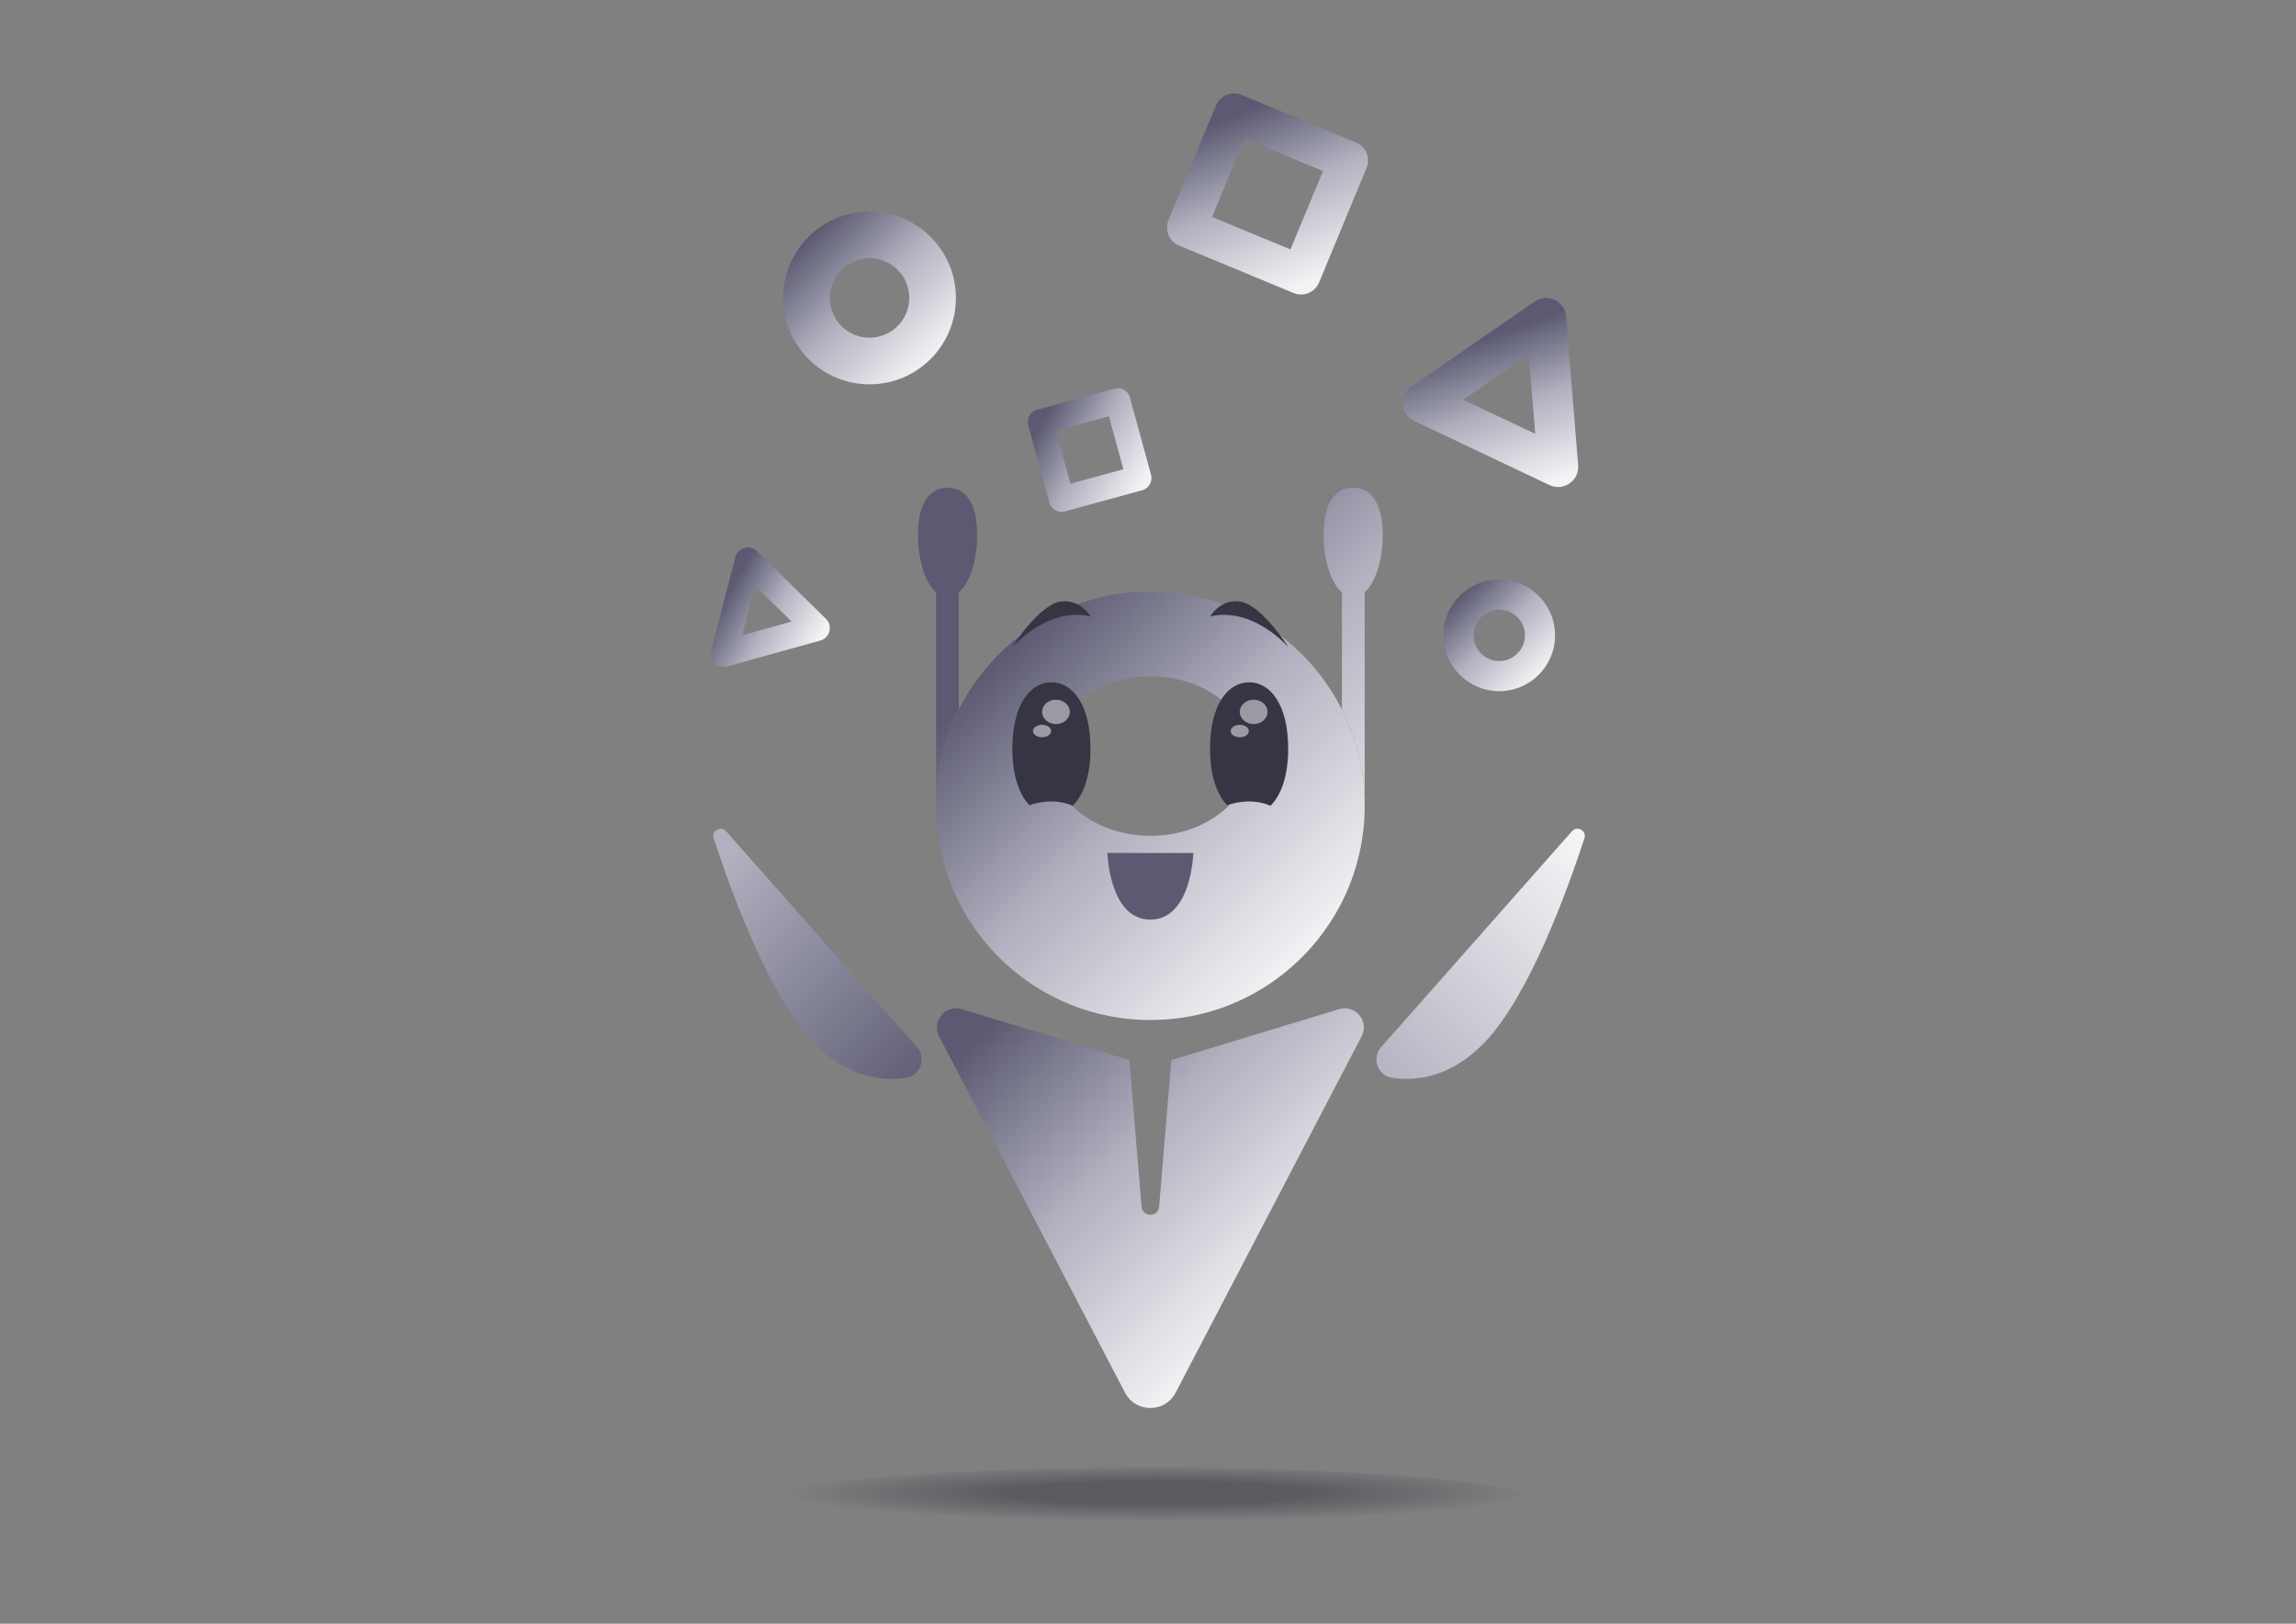 <svg xmlns="http://www.w3.org/2000/svg" xmlns:xlink="http://www.w3.org/1999/xlink" id="Calque_1" data-name="Calque 1" viewBox="0 0 841.89 595.28"><rect x="0" y="0" width="841.89" height="595.28" fill="#808080" stroke="none"/><defs><linearGradient id="Dégradé_sans_nom_11" x1="531.95" x2="565.99" y1="215.13" y2="249.17" data-name="Dégradé sans nom 11" gradientUnits="userSpaceOnUse"><stop offset=".1" stop-color="#5b5a72"/><stop offset=".5" stop-color="#b0b0bf"/><stop offset=".96" stop-color="#f4f4f6"/></linearGradient><linearGradient xlink:href="#Dégradé_sans_nom_11" id="Dégradé_sans_nom_11-2" x1="307.19" x2="338.1" y1="140.67" y2="171.58" data-name="Dégradé sans nom 11" gradientTransform="rotate(-15.54 567.765 346.03)"/><linearGradient xlink:href="#Dégradé_sans_nom_11" id="Dégradé_sans_nom_11-3" x1="437.51" x2="473.43" y1="105.08" y2="141" data-name="Dégradé sans nom 11" gradientTransform="rotate(-15.29 583.721 352.294)"/><linearGradient xlink:href="#Dégradé_sans_nom_11" id="Dégradé_sans_nom_11-4" x1="291.32" x2="343.98" y1="81.72" y2="134.38" data-name="Dégradé sans nom 11"/><linearGradient xlink:href="#Dégradé_sans_nom_11" id="Dégradé_sans_nom_11-5" x1="446.23" x2="494.04" y1="166.86" y2="214.67" data-name="Dégradé sans nom 11" gradientTransform="rotate(25.35 600.29 350.108)"/><linearGradient xlink:href="#Dégradé_sans_nom_11" id="Dégradé_sans_nom_11-6" x1="339.52" x2="395.09" y1="115.92" y2="171.5" data-name="Dégradé sans nom 11" gradientTransform="rotate(22.51 598.473 352.32)"/><linearGradient xlink:href="#Dégradé_sans_nom_11" id="Dégradé_sans_nom_11-7" x1="353.55" x2="484.21" y1="227.12" y2="357.78" data-name="Dégradé sans nom 11"/><linearGradient id="Dégradé_sans_nom_26" x1="502.69" x2="586.54" y1="401.14" y2="317.29" data-name="Dégradé sans nom 26" gradientUnits="userSpaceOnUse"><stop offset="0" stop-color="#b0b0bf"/><stop offset="1" stop-color="#f4f4f6"/></linearGradient><linearGradient id="Dégradé_sans_nom_46" x1="339.97" x2="260.3" y1="401.14" y2="321.48" data-name="Dégradé sans nom 46" gradientUnits="userSpaceOnUse"><stop offset="0" stop-color="#5b5a72"/><stop offset="1" stop-color="#b0b0bf"/></linearGradient><linearGradient xlink:href="#Dégradé_sans_nom_11" id="Dégradé_sans_nom_11-8" x1="363.98" x2="484.36" y1="350.2" y2="470.58" data-name="Dégradé sans nom 11"/><linearGradient xlink:href="#Dégradé_sans_nom_11" id="Dégradé_sans_nom_11-9" x1="345.81" x2="491.02" y1="235.59" y2="380.8" data-name="Dégradé sans nom 11"/><linearGradient xlink:href="#Dégradé_sans_nom_11" id="Dégradé_sans_nom_11-10" x1="413.66" x2="557.69" y1="150.51" y2="294.54" data-name="Dégradé sans nom 11"/><radialGradient id="Dégradé_sans_nom_17" cx="706.02" cy="549.64" r="94.16" data-name="Dégradé sans nom 17" fx="706.02" fy="549.64" gradientTransform="matrix(1.45 0 -0 .11 -599.15 486.9)" gradientUnits="userSpaceOnUse"><stop offset=".4" stop-color="#353544" stop-opacity=".5"/><stop offset="1" stop-color="#353544" stop-opacity="0"/></radialGradient><style>.cls-2{fill:#353544}.cls-16{fill:#fff;opacity:.5}</style></defs><path d="M549.73 212.46c11.3 0 20.47 9.16 20.47 20.46s-9.17 20.47-20.47 20.47-20.46-9.17-20.46-20.47 9.16-20.46 20.46-20.46Zm9.42 20.46c0-5.2-4.22-9.42-9.42-9.42s-9.42 4.22-9.42 9.42 4.22 9.42 9.42 9.42 9.42-4.22 9.42-9.42Z" style="fill:url(#Dégradé_sans_nom_11)"/><path d="m300.77 234.84-34.09 9.48c-1.64.46-3.4 0-4.61-1.19a4.786 4.786 0 0 1-1.28-4.59l8.84-34.26a4.78 4.78 0 0 1 3.34-3.4c1.64-.46 3.4 0 4.61 1.19l25.25 24.78a4.786 4.786 0 0 1 1.28 4.59 4.78 4.78 0 0 1-3.34 3.4Zm-28.69-1.91 18.19-5.06-13.47-13.22-4.71 18.28Z" style="fill:url(#Dégradé_sans_nom_11-2)"/><path d="m418.81 179.73-28.34 7.75a4.64 4.64 0 0 1-5.69-3.24l-7.75-28.34a4.64 4.64 0 0 1 3.24-5.69l28.34-7.75a4.64 4.64 0 0 1 5.69 3.24l7.75 28.34a4.64 4.64 0 0 1-3.24 5.69Zm-26.31-2.4 19.41-5.31-5.31-19.41-19.41 5.31 5.31 19.41Z" style="fill:url(#Dégradé_sans_nom_11-3)"/><path d="M318.84 77.58c17.48 0 31.67 14.17 31.67 31.65s-14.19 31.67-31.67 31.67-31.65-14.19-31.65-31.67 14.17-31.65 31.65-31.65Zm14.57 31.65c0-8.05-6.53-14.57-14.57-14.57s-14.57 6.53-14.57 14.57 6.53 14.57 14.57 14.57 14.57-6.53 14.57-14.57Z" style="fill:url(#Dégradé_sans_nom_11-4)"/><path d="m568.16 177.83-49.46-23.44a7.367 7.367 0 0 1-4.19-6.06 7.38 7.38 0 0 1 3.16-6.66l45.03-31.12a7.39 7.39 0 0 1 7.35-.6 7.367 7.367 0 0 1 4.19 6.06l4.43 54.56a7.38 7.38 0 0 1-3.16 6.66 7.39 7.39 0 0 1-7.35.6Zm-31.62-31.29 26.39 12.5-2.37-29.11-24.02 16.6Z" style="fill:url(#Dégradé_sans_nom_11-5)"/><path d="m474.32 107.42-41.99-17.4a7.157 7.157 0 0 1-3.87-9.36l17.4-41.99a7.157 7.157 0 0 1 9.36-3.87l41.99 17.4a7.157 7.157 0 0 1 3.87 9.36l-17.4 41.99a7.157 7.157 0 0 1-9.36 3.87Zm-29.89-27.89 28.75 11.92L485.1 62.7l-28.75-11.92-11.92 28.75Z" style="fill:url(#Dégradé_sans_nom_11-6)"/><ellipse cx="421.81" cy="549.64" rx="138.34" ry="11.62" style="fill:url(#Dégradé_sans_nom_17)"/><path d="M421.83 247.94c-20.28 0-36.68 13.08-36.68 29.22s16.39 29.26 36.68 29.26 36.68-13.08 36.68-29.26-16.45-29.22-36.68-29.22Zm-70.24 82.72c-5.33-10.61-8.34-22.62-8.34-35.29 0-43.35 35.18-78.52 78.58-78.52s78.58 35.18 78.58 78.52c0 12.67-3 24.67-8.34 35.29-12.95 25.67-39.51 43.29-70.24 43.29s-57.29-17.62-70.24-43.29Z" style="fill:url(#Dégradé_sans_nom_11-7)"/><path d="M510.46 395.13c8.8 1.3 21.69-.02 34.24-13.31 16.08-17 29.92-55.09 36.28-74.5.92-2.77-2.64-4.75-4.58-2.58l-69.95 79.14c-3.59 4.03-1.28 10.47 4.02 11.26Z" style="fill:url(#Dégradé_sans_nom_26)"/><path d="M332.2 395.13c-8.8 1.3-21.69-.02-34.24-13.31-16.08-17-29.92-55.09-36.28-74.5-.92-2.77 2.64-4.75 4.58-2.58l69.95 79.14c3.59 4.03 1.28 10.47-4.02 11.26Z" style="fill:url(#Dégradé_sans_nom_46)"/><path d="M491.05 369.97c5.95-1.78 11.11 4.45 8.22 9.95l-68.19 130.65c-3.89 7.5-14.67 7.5-18.56 0l-68.19-130.65c-2.83-5.5 2.33-11.73 8.28-9.95l61.52 18.67 4.45 53.74c.33 3.95 6.11 3.95 6.45 0l4.45-53.74 61.57-18.67Z" style="fill:url(#Dégradé_sans_nom_11-8)"/><path d="M351.57 217.21v42.9c-5.33 10.61-8.34 22.62-8.34 35.29v-78.24c-3.89-3.45-6.61-11.56-6.61-21.06 0-12.61 4.83-17.28 10.84-17.28s10.84 4.67 10.84 17.28c0 9.5-2.78 17.67-6.72 21.12Z" style="fill:url(#Dégradé_sans_nom_11-9)"/><path d="M500.39 217.15v78.24c0-12.67-3-24.67-8.34-35.29v-42.9c-3.95-3.45-6.72-11.61-6.72-21.12 0-12.61 4.89-17.28 10.84-17.28s10.84 4.67 10.84 17.28c0 9.5-2.72 17.62-6.61 21.06Z" style="fill:url(#Dégradé_sans_nom_11-10)"/><path d="M406.06 312.72h31.51s-.66 24.42-15.76 24.42-15.76-24.42-15.76-24.42Z" style="fill:#5b5a72"/><path d="M465.84 295.4c3.91-3.8 6.5-10.86 6.5-20.98 0-15.92-6.41-24.27-14.32-24.27s-14.32 8.35-14.32 24.27c0 9.95 2.5 16.95 6.31 20.79 0 0 8.07-3.23 15.82.19Z" class="cls-2"/><ellipse cx="454.6" cy="268.01" class="cls-16" rx="3.33" ry="2.29"/><ellipse cx="459.69" cy="260.99" class="cls-16" rx="5.09" ry="4.47"/><path d="M393.35 295.4c3.91-3.8 6.5-10.86 6.5-20.98 0-15.92-6.41-24.27-14.32-24.27s-14.32 8.35-14.32 24.27c0 9.95 2.5 16.95 6.31 20.79 0 0 8.07-3.23 15.82.19Z" class="cls-2"/><ellipse cx="382.11" cy="268.01" class="cls-16" rx="3.33" ry="2.29"/><ellipse cx="387.2" cy="260.99" class="cls-16" rx="5.09" ry="4.47"/><path d="M443.71 226.05s13.17-4.71 28.64 11.06c0 0-9.89-15.56-17.74-16.58-7.32-.96-10.9 5.53-10.9 5.53ZM399.85 226.05s-13.17-4.71-28.64 11.06c0 0 9.89-15.56 17.74-16.58 7.32-.96 10.9 5.53 10.9 5.53Z" class="cls-2"/></svg>